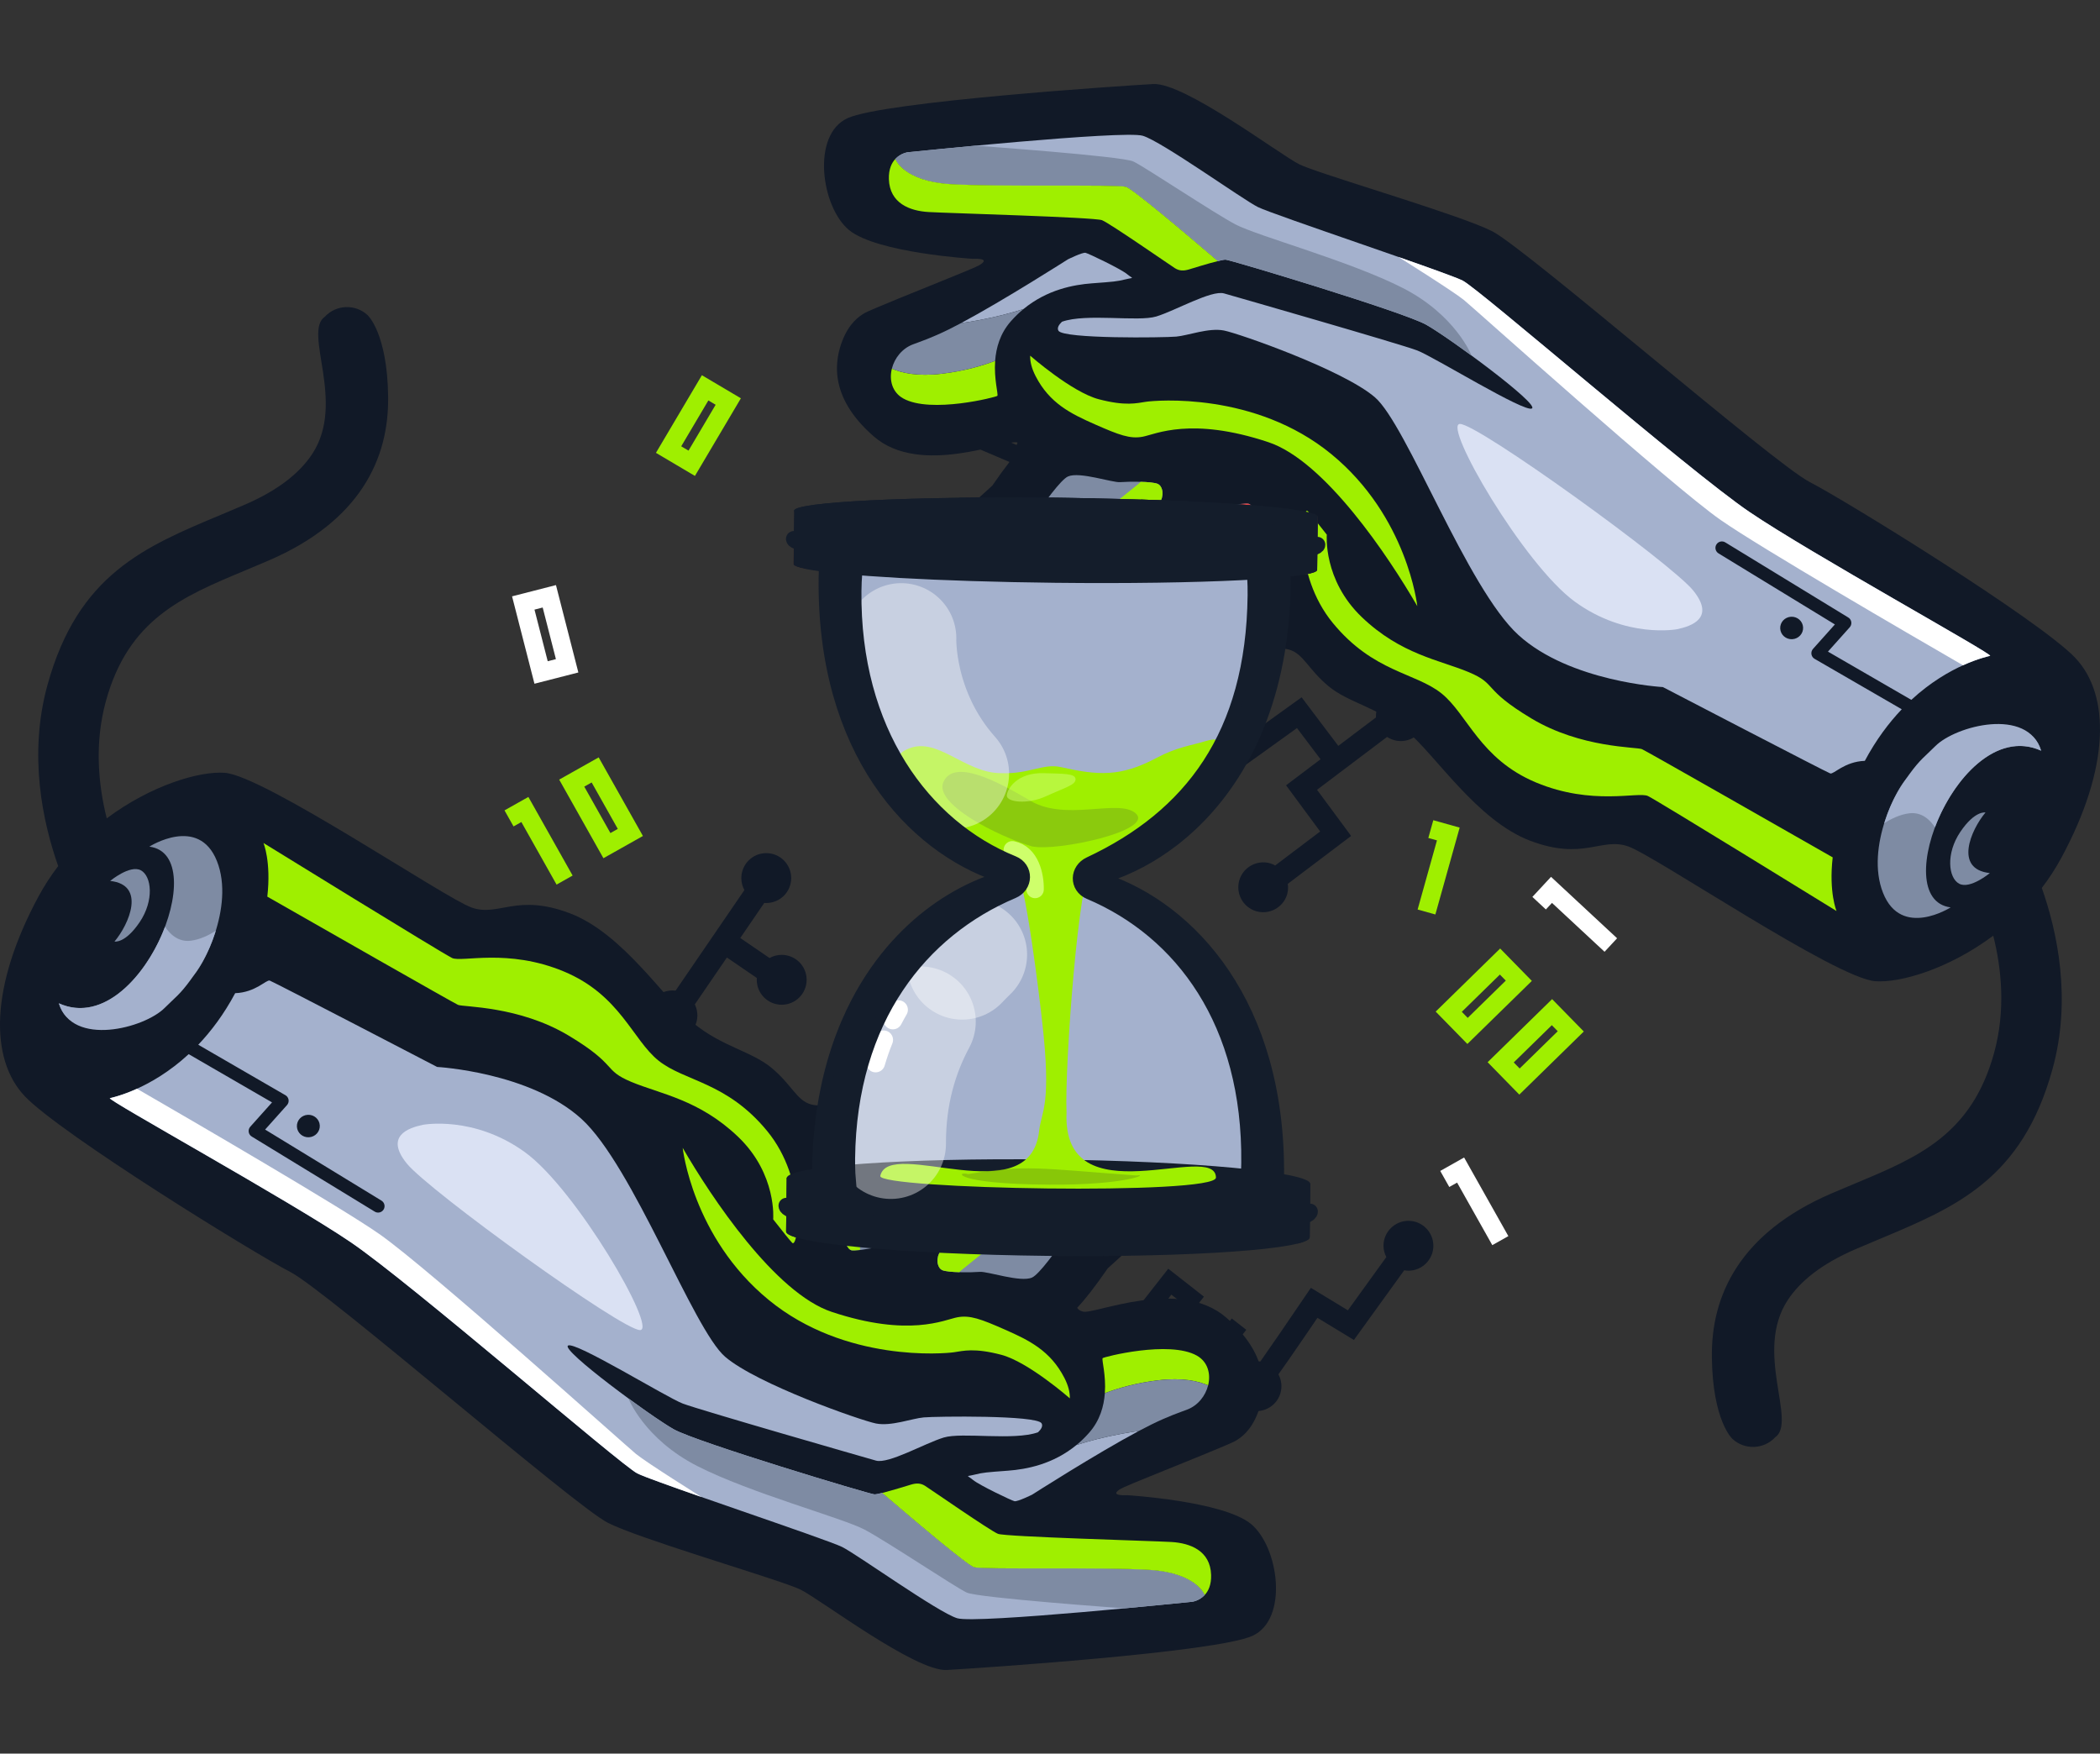 <svg width="200" height="167" viewBox="0 0 200 167" fill="none" xmlns="http://www.w3.org/2000/svg">
<rect x="0" y="0" width="200" height="167" fill="#333333" stroke="none"/>
<path d="M74.447 90.935C74.027 90.935 73.631 91.045 73.289 91.236L70.501 89.329L72.786 85.99C72.849 85.995 72.913 85.997 72.978 85.997C74.29 85.997 75.353 84.934 75.353 83.622C75.353 82.31 74.29 81.247 72.978 81.247C71.667 81.247 70.603 82.31 70.603 83.622C70.603 84.036 70.709 84.425 70.895 84.764L63.094 96.166L64.954 97.435L69.229 91.187L72.079 93.137C72.075 93.194 72.072 93.252 72.072 93.31C72.072 94.622 73.135 95.685 74.447 95.685C75.759 95.685 76.822 94.622 76.822 93.31C76.822 91.998 75.759 90.935 74.447 90.935Z" fill="#111927"/>
<path d="M125.766 72.308L122.482 74.787L125.729 79.185L121.441 82.426C121.367 82.386 121.299 82.34 121.22 82.307C120.012 81.804 118.617 82.379 118.115 83.587C117.612 84.794 118.187 86.19 119.395 86.692C120.602 87.195 121.997 86.62 122.5 85.412C122.67 85.004 122.707 84.577 122.649 84.169L128.678 79.611L125.431 75.214L133.38 69.213L132.105 67.522L127.456 71.032L123.964 66.406L123.124 67.01C123.081 67.042 107.695 78.133 107.512 78.169L107.924 80.248C108.527 80.129 120.256 71.692 123.522 69.336L125.766 72.308Z" fill="#111927"/>
<path d="M66.417 96.7C66.417 95.392 65.35 94.325 64.042 94.325C62.734 94.325 61.667 95.392 61.667 96.7C61.667 98.008 62.734 99.075 64.042 99.075C65.35 99.075 66.417 98.008 66.417 96.7Z" fill="#111927"/>
<path d="M135.61 69.112C136.112 67.905 135.537 66.51 134.33 66.007C133.122 65.504 131.727 66.079 131.224 67.287C130.722 68.495 131.297 69.89 132.504 70.392C133.712 70.895 135.107 70.32 135.61 69.112Z" fill="#111927"/>
<path d="M110.735 80.05C111.237 78.842 110.662 77.447 109.455 76.944C108.247 76.442 106.852 77.017 106.349 78.224C105.847 79.432 106.422 80.827 107.629 81.33C108.837 81.832 110.232 81.257 110.735 80.05Z" fill="#111927"/>
<path d="M121.86 132.925C122.362 131.717 121.787 130.322 120.58 129.819C119.372 129.317 117.977 129.892 117.474 131.099C116.972 132.307 117.547 133.702 118.754 134.205C119.962 134.707 121.357 134.132 121.86 132.925Z" fill="#111927"/>
<path d="M134.136 116.263C132.828 116.263 131.761 117.33 131.761 118.638C131.761 119.027 131.865 119.389 132.032 119.714L128.369 124.786L124.844 122.645L124.28 123.475C124.266 123.495 119.482 130.571 118.875 131.234L120.437 132.662C121.043 132 124.174 127.41 125.47 125.501L128.943 127.61L133.736 120.972C133.867 120.995 133.999 121.013 134.136 121.013C135.444 121.013 136.511 119.946 136.511 118.638C136.511 117.33 135.444 116.263 134.136 116.263Z" fill="#111927"/>
<path d="M54.536 83.382L53.007 84.243L49.653 78.286L48.909 78.704L48.048 77.175L50.322 75.896L54.536 83.382Z" fill="#9FEF00"/>
<path d="M58.135 79.335L58.837 78.939L56.348 74.518L55.645 74.913L58.135 79.335ZM57.469 81.731L53.256 74.245L57.017 72.128L61.231 79.614L57.469 81.731Z" fill="#9FEF00"/>
<path d="M136.702 87.089L135.012 86.616L136.853 80.033L136.031 79.803L136.504 78.112L139.016 78.815L136.702 87.089Z" fill="#9FEF00"/>
<path d="M139.219 96.36L139.782 96.936L143.409 93.387L142.845 92.812L139.219 96.36ZM136.732 96.338L142.872 90.33L145.891 93.415L139.75 99.422L136.732 96.338Z" fill="#9FEF00"/>
<path d="M144.166 101.18L144.73 101.756L148.356 98.207L147.793 97.632L144.166 101.18ZM141.679 101.158L147.82 95.15L150.838 98.234L144.697 104.243L141.679 101.158Z" fill="#9FEF00"/>
<path d="M64.878 42.503L65.572 42.914L68.156 38.548L67.463 38.137L64.878 42.503ZM62.471 43.126L66.847 35.733L70.561 37.931L66.184 45.324L62.471 43.126Z" fill="#9FEF00"/>
<path d="M143.653 117.72L142.124 118.58L138.771 112.623L138.027 113.042L137.166 111.513L139.439 110.233L143.653 117.72Z" fill="white"/>
<path d="M52.164 62.971L52.944 62.771L51.685 57.856L50.904 58.056L52.164 62.971ZM50.901 65.114L48.768 56.792L52.949 55.72L55.082 64.042L50.901 65.114Z" fill="white"/>
<path d="M154.009 89.355L152.815 90.641L147.808 85.987L147.226 86.612L145.941 85.417L147.717 83.506L154.009 89.355Z" fill="white"/>
<path d="M77.667 123.122L77.671 124.876L70.835 124.892L70.836 125.745L69.081 125.749L69.076 123.141L77.667 123.122Z" fill="#111927"/>
<path d="M75.893 118.003L75.891 117.197L70.818 117.209L70.819 118.015L75.893 118.003ZM77.659 119.754L69.068 119.773L69.059 115.457L77.65 115.438L77.659 119.754Z" fill="#111927"/>
<path d="M121.047 53.241L119.808 54.484L114.964 49.662L114.362 50.267L113.118 49.028L114.959 47.18L121.047 53.241Z" fill="#111927"/>
<path d="M130.365 55.575L131.144 55.364L129.819 50.466L129.041 50.677L130.365 55.575ZM129.131 57.734L126.889 49.44L131.055 48.314L133.297 56.607L129.131 57.734Z" fill="#111927"/>
<path d="M136.988 53.614L137.766 53.403L136.441 48.505L135.664 48.715L136.988 53.614ZM135.753 55.772L133.511 47.479L137.677 46.353L139.92 54.646L135.753 55.772Z" fill="#111927"/>
<path d="M47.052 94.123L47.749 93.718L45.202 89.33L44.505 89.734L47.052 94.123ZM46.419 96.528L42.107 89.097L45.839 86.931L50.151 94.361L46.419 96.528Z" fill="#111927"/>
<path d="M151.168 62.141L151.172 63.896L144.337 63.911L144.339 64.765L142.583 64.769L142.577 62.16L151.168 62.141Z" fill="white"/>
<path d="M58.698 115.217L58.905 114.439L54.001 113.136L53.794 113.915L58.698 115.217ZM59.95 117.366L51.647 115.161L52.755 110.989L61.058 113.194L59.95 117.366Z" fill="white"/>
<path d="M131.48 39.247L132.018 40.918L125.511 43.013L125.773 43.825L124.102 44.363L123.303 41.88L131.48 39.247Z" fill="white"/>
<path d="M117.311 125.562L118.693 126.643L114.477 132.025L115.149 132.552L114.067 133.933L112.014 132.325L117.311 125.562Z" fill="#111927"/>
<path d="M112.192 123.79L111.558 123.294L108.429 127.288L109.064 127.785L112.192 123.79ZM114.661 123.486L109.363 130.249L105.965 127.588L111.263 120.824L114.661 123.486Z" fill="#111927"/>
<path d="M89.219 48.257L89.431 49.999L82.645 50.824L82.748 51.671L81.006 51.883L80.692 49.293L89.219 48.257Z" fill="#111927"/>
<path d="M96.816 42.377L97.132 41.635L92.464 39.647L92.148 40.389L96.816 42.377ZM97.75 44.682L89.846 41.315L91.537 37.345L99.441 40.711L97.75 44.682Z" fill="#111927"/>
<path d="M99.37 35.96L99.685 35.219L95.017 33.231L94.701 33.972L99.37 35.96ZM100.303 38.265L92.399 34.899L94.09 30.928L101.994 34.295L100.303 38.265Z" fill="#111927"/>
<path d="M75.591 131.689L75.704 130.891L70.681 130.179L70.567 130.977L75.591 131.689ZM77.089 133.674L68.583 132.468L69.189 128.195L77.695 129.401L77.089 133.674Z" fill="#111927"/>
<path d="M114.841 30.09L116.222 31.172L112.007 36.553L112.679 37.08L111.597 38.462L109.543 36.853L114.841 30.09Z" fill="white"/>
<path d="M99.37 135.581L98.886 134.937L94.83 137.985L95.314 138.629L99.37 135.581ZM101.833 135.925L94.965 141.087L92.372 137.637L99.24 132.475L101.833 135.925Z" fill="white"/>
<path d="M84.674 31.405L86.319 32.016L83.942 38.425L84.742 38.722L84.132 40.367L81.686 39.46L84.674 31.405Z" fill="white"/>
<path d="M3.672 85.366C-0.922 93.874 -1.025 100.825 2.359 104.395C5.744 107.966 24.19 119.36 27.638 121.129C31.086 122.899 54.696 143.402 57.891 145.022C58.269 145.214 58.79 145.436 59.416 145.682C64.081 147.509 74.633 150.585 76.262 151.395C78.111 152.313 87.196 159.203 90.169 159.038C93.142 158.873 115.814 157.368 119.281 155.787C122.747 154.205 121.793 147.314 119.139 145.132C116.485 142.951 107.384 142.394 107.384 142.394C106.651 142.422 106.136 142.349 106.366 142.071C106.595 141.792 106.934 141.651 109.611 140.563C112.288 139.475 117.084 137.553 117.639 137.236C118.193 136.92 119.137 136.254 119.779 134.585C120.422 132.915 121.246 129.356 116.782 125.478C112.318 121.6 104.185 125.217 103.126 124.908C102.817 124.818 102.66 124.686 102.588 124.545C103.352 123.739 104.266 122.571 105.498 120.791C106.437 119.924 107.237 119.214 107.88 118.675C108.087 118.501 108.285 118.339 108.468 118.196C109.097 117.702 109.528 117.433 109.908 117.195C110.007 117.132 110.099 117.074 110.185 117.02C112.182 115.743 113.429 113.544 113.519 111.139C113.628 108.243 111.971 105.659 109.296 104.555C108.06 104.044 106.726 103.785 105.331 103.785C101.301 103.785 98.246 105.895 97.91 106.135C97.507 106.425 96.991 106.786 96.404 107.197C96.189 107.347 95.981 107.494 95.773 107.64C96.309 106.122 96.347 104.442 95.817 102.861C95.112 100.759 93.486 99.404 90.984 98.834C90.948 98.826 90.913 98.819 90.877 98.81C90.196 98.55 89.472 98.418 88.722 98.418C86.864 98.418 84.937 99.237 82.833 100.922C81.891 101.676 80.557 102.908 79.898 103.898C79.747 104.125 79.285 104.666 78.892 105.125C78.322 105.288 77.742 105.315 77.245 105.179C75.876 104.806 75.426 103.32 73.498 101.711C71.571 100.102 68.769 99.686 66.029 97.428C63.289 95.17 59.346 88.893 54.255 86.969C49.164 85.046 47.494 87.345 44.91 86.426C42.326 85.508 25.176 73.877 21.402 73.597C19.017 73.419 14.4 74.77 10.166 77.934C9.377 74.795 8.968 70.82 10.09 66.753C12.24 58.966 17.352 56.83 23.298 54.346C24.089 54.016 24.892 53.68 25.608 53.371C29.966 51.485 32.793 49.082 34.552 46.417C36.372 43.657 37.003 40.696 36.965 37.756C36.887 31.718 35.02 30.022 35.015 30.017C33.847 28.931 32.02 28.997 30.934 30.165C28.824 31.639 32.982 38.314 29.731 43.241C28.565 45.008 26.553 46.661 23.319 48.061C22.498 48.416 21.781 48.715 21.076 49.01C13.736 52.076 7.426 54.713 4.523 65.228C2.68 71.903 4.075 78.318 5.542 82.48C4.86 83.37 4.231 84.331 3.672 85.366Z" fill="#111927"/>
<path d="M79.736 115.824C80.425 118.558 80.771 118.943 81.063 119.061C81.161 119.1 81.541 119.079 82 119.033C82.655 118.937 83.395 118.826 84.027 118.662C84.572 118.52 85.036 118.339 85.286 118.091C85.815 117.566 86.531 114.923 86.999 112.993C87.597 111.786 88.258 110.497 88.844 109.455C89.005 109.168 89.16 108.9 89.308 108.658C89.966 107.572 90.449 106.979 90.766 106.554C91.23 105.932 91.3 105.121 91.076 104.451C90.828 103.713 89.891 103.815 89.12 103.493C87.707 102.905 84.484 106.034 84.061 106.67C83.281 107.842 81.433 109.635 80.061 111.733C79.961 111.887 79.86 112.04 79.761 112.194C79.533 112.852 79.296 114.076 79.736 115.824Z" fill="#7E8BA3"/>
<path d="M22.398 94.584C21.327 96.591 20.112 98.201 18.881 99.495L27.182 104.299C27.477 104.469 27.577 104.846 27.407 105.14C27.386 105.178 27.361 105.212 27.333 105.243L25.249 107.573L36.331 114.34C36.62 114.517 36.712 114.896 36.535 115.186C36.358 115.475 35.979 115.566 35.69 115.389L24.018 108.263C23.971 108.239 23.927 108.209 23.886 108.172C23.632 107.945 23.61 107.555 23.837 107.301L25.909 104.986L17.97 100.391C14.311 103.77 10.745 104.512 10.467 104.583C10.064 104.687 27.636 114.375 33.41 118.303C39.184 122.231 59.099 139.509 60.697 140.319C62.294 141.129 78.734 146.59 80.205 147.325C81.675 148.061 89.335 153.559 91.162 154.111C92.99 154.663 113.545 152.541 113.545 152.541C113.545 152.541 114.212 152.46 114.734 151.899C114.731 151.892 113.972 149.793 109.511 149.51C105.043 149.227 93.7 149.49 92.788 149.254C92.174 149.096 87.204 144.9 84.023 142.176C83.675 142.263 83.398 142.319 83.276 142.314C82.825 142.298 66.372 137.349 64.179 136.123C61.987 134.897 53.426 128.59 54.095 128.144C54.765 127.699 63.437 133.059 65.023 133.666C66.609 134.272 82.219 138.757 83.423 139.098C84.626 139.44 88.07 137.452 89.879 136.902C91.624 136.371 96.533 137.226 98.861 136.402C99.167 136.11 99.345 135.806 99.197 135.547C98.745 134.755 89.111 134.881 87.972 134.985C86.835 135.089 84.875 135.852 83.429 135.565C81.983 135.277 72.109 131.822 69.064 129.213C66.018 126.605 60.292 111.031 55.386 106.564C50.481 102.098 41.63 101.609 41.63 101.609C41.63 101.609 26.021 93.488 25.689 93.384C25.356 93.28 24.348 94.512 22.398 94.584Z" fill="#A4B1CD"/>
<path d="M79.204 124.933C73.824 123.144 67.756 114.05 65.018 109.314C65.018 109.314 65.932 117.827 73.208 123.796C80.485 129.765 89.957 128.912 90.849 128.781C91.74 128.65 92.785 128.347 95.356 129.021C97.927 129.695 101.888 133.17 101.888 133.17C101.904 132.596 101.745 131.95 101.369 131.219C100.041 128.637 98.025 127.646 95.722 126.63C93.418 125.614 92.376 125.222 91.162 125.453C89.95 125.684 86.571 127.384 79.204 124.933Z" fill="#9FEF00"/>
<path d="M60.126 103.033C62.887 104.187 66.593 104.717 70.303 108.269C74.014 111.822 73.637 116.122 73.637 116.122C74.499 117.234 75.221 118.125 75.448 118.359C76.012 118.941 76.914 112.394 73.059 107.706C69.203 103.018 65.199 102.995 62.719 101.009C60.239 99.022 59.063 94.757 53.709 92.522C48.356 90.286 43.98 91.673 43.057 91.234C42.134 90.795 25.091 80.28 25.091 80.28C25.091 80.28 25.84 82.044 25.458 85.391C29.671 87.796 43.198 95.514 43.622 95.698C44.124 95.915 49.427 95.784 54.161 98.626C58.894 101.468 57.366 101.879 60.126 103.033Z" fill="#9FEF00"/>
<path d="M98.298 142.341C98.298 142.341 104.399 138.44 108.471 136.271C107.966 136.342 107.407 136.433 106.79 136.548C105.082 136.865 103.656 137.248 102.52 137.614C100.275 139.46 97.757 139.926 96.006 140.058C93.931 140.214 93.646 140.229 92.8 140.44C91.953 140.65 92.064 140.44 92.664 140.938C93.263 141.435 96.327 142.899 96.616 142.965C96.906 143.03 98.298 142.341 98.298 142.341ZM105.223 132.678L105.219 132.735L105.223 132.678ZM105.217 132.763C105.206 132.893 105.192 133.026 105.174 133.159C105.192 133.026 105.206 132.893 105.217 132.763Z" fill="#A4B1CD"/>
<path d="M110.307 131.45C112.629 131.173 114.14 131.528 115.058 131.937C115.331 130.849 115.036 129.692 113.988 129.101C111.359 127.617 105.066 129.241 105.011 129.344C104.915 129.524 105.349 130.954 105.224 132.678C106.441 132.214 108.163 131.705 110.307 131.45Z" fill="#9FEF00"/>
<path d="M115.058 131.938C114.139 131.529 112.629 131.174 110.306 131.451C108.163 131.706 106.44 132.215 105.223 132.679C105.135 133.899 104.766 135.267 103.73 136.442C103.34 136.885 102.935 137.274 102.52 137.615C103.656 137.249 105.082 136.866 106.79 136.548C107.407 136.434 107.966 136.343 108.471 136.271C108.889 136.049 109.286 135.844 109.652 135.664C111.292 134.858 112.337 134.516 113.051 134.246C114.096 133.852 114.81 132.924 115.058 131.938Z" fill="#7E8BA3"/>
<path d="M113.545 152.542C113.545 152.542 114.212 152.461 114.734 151.899C114.734 151.899 113.981 149.794 109.512 149.511C105.043 149.228 93.7 149.49 92.788 149.255C92.174 149.096 87.204 144.9 84.024 142.176C83.675 142.263 83.398 142.318 83.276 142.314C82.825 142.298 66.372 137.349 64.179 136.123C63.357 135.663 61.64 134.49 59.85 133.178C59.85 133.178 61.347 137.029 66.392 139.609C71.438 142.188 80.23 144.559 82.334 145.668C84.438 146.777 90.973 151.153 92.064 151.664C93.154 152.176 107.102 153.169 107.102 153.169C110.736 152.832 113.545 152.542 113.545 152.542Z" fill="#7E8BA3"/>
<path d="M33.41 118.305C39.184 122.233 59.099 139.51 60.697 140.32C61.273 140.612 63.778 141.509 66.816 142.571C66.816 142.571 61.594 139.304 60.567 138.462C59.54 137.62 40.791 120.769 36.117 117.515C32.328 114.878 18.247 106.692 13.047 103.686C11.612 104.336 10.609 104.548 10.467 104.584C10.064 104.688 27.636 114.377 33.41 118.305Z" fill="white"/>
<path d="M29.426 108.306C28.824 108.34 28.31 107.888 28.277 107.298C28.244 106.707 28.706 106.202 29.307 106.168C29.909 106.135 30.423 106.586 30.456 107.177C30.489 107.767 30.028 108.273 29.426 108.306Z" fill="#111927"/>
<path d="M5.603 95.547C6.883 99.728 12.51 96.09 14.312 94.473C15.505 93.402 17.314 93.712 18.256 93.046C19.198 92.379 22.401 86.381 20.66 82.003C18.918 77.624 14.224 80.628 14.224 80.628C20.406 81.421 13.263 99.016 5.603 95.547Z" fill="#7E8BA3"/>
<path d="M10.906 89.665C10.906 89.665 11.911 89.882 13.304 87.816C14.696 85.749 14.445 83.425 13.408 82.879C12.372 82.334 10.491 83.895 10.491 83.895C13.921 84.263 12.302 87.999 10.906 89.665Z" fill="#7E8BA3"/>
<path d="M20.551 88.645C19.851 90.904 18.921 92.256 18.16 93.305C17.118 94.741 16.645 95.02 15.689 95.981C13.752 97.93 6.883 99.728 5.603 95.548C9.877 97.484 13.991 92.86 15.718 88.257C16.153 88.918 16.946 89.735 18.156 89.589C19.031 89.483 19.877 89.072 20.551 88.645Z" fill="#A4B1CD"/>
<path d="M95.046 146.073C94.316 145.786 88.514 141.758 88.091 141.495C87.668 141.233 87.26 141.235 86.758 141.386C86.392 141.495 84.953 141.945 84.023 142.176C87.204 144.9 92.174 149.097 92.788 149.255C93.7 149.491 105.043 149.228 109.511 149.511C113.98 149.794 114.734 151.899 114.734 151.899C115.085 151.521 115.371 150.926 115.344 149.991C115.276 147.666 113.337 146.957 111.574 146.85C109.812 146.744 95.778 146.359 95.046 146.073Z" fill="#9FEF00"/>
<path d="M40.276 107.119C40.276 107.119 45.127 106.196 50.008 109.738C54.889 113.28 62.6 126.578 60.971 126.669C59.342 126.759 40.843 113.406 38.738 110.8C36.632 108.193 38.876 107.415 40.276 107.119Z" fill="#DAE1F3"/>
<path d="M89.731 120.957C90.296 121.211 92.562 121.187 93.314 121.125C94.067 121.063 97.192 122.156 98.287 121.666C98.968 121.362 100.572 119.143 101.692 117.503C102.678 116.585 103.751 115.612 104.667 114.844C104.919 114.633 105.16 114.437 105.383 114.262C106.382 113.479 107.043 113.095 107.49 112.809C108.143 112.391 108.496 111.658 108.522 110.952C108.552 110.173 108.16 109.496 107.387 109.177C104.59 108.022 101.445 109.754 100.825 110.199C97.919 112.284 89.411 117.946 89.312 119.794C89.215 120.202 89.357 120.789 89.731 120.957Z" fill="#7E8BA3"/>
<path d="M89.731 120.957C90.002 121.079 90.664 121.136 91.363 121.157C91.431 121.09 91.497 121.022 91.572 120.96C96.664 116.799 102.203 112.609 108.504 110.605C108.421 109.976 108.042 109.448 107.387 109.177C104.59 108.022 101.445 109.754 100.825 110.199C97.919 112.284 89.411 117.946 89.312 119.794C89.215 120.202 89.357 120.789 89.731 120.957Z" fill="#9FEF00"/>
<path d="M79.736 115.823C80.425 118.558 80.771 118.943 81.063 119.06C81.153 119.096 81.484 119.08 81.892 119.043C82.142 114.683 84.262 110.825 87.044 107.505C88.051 106.304 89.202 105.024 90.476 103.881C90.081 103.728 89.573 103.682 89.119 103.493C87.707 102.905 84.483 106.034 84.06 106.67C83.28 107.842 81.432 109.635 80.06 111.733C79.96 111.886 79.86 112.04 79.761 112.194C79.533 112.852 79.296 114.075 79.736 115.823Z" fill="#9FEF00"/>
<path d="M196.328 81.675C200.922 73.167 201.025 66.216 197.641 62.646C194.256 59.075 175.81 47.681 172.362 45.911C168.914 44.142 145.304 23.639 142.109 22.019C141.731 21.827 141.21 21.605 140.584 21.359C135.919 19.532 125.367 16.456 123.738 15.646C121.889 14.727 112.804 7.838 109.831 8.003C106.858 8.168 84.186 9.672 80.719 11.254C77.253 12.835 78.207 19.727 80.862 21.909C83.516 24.09 92.616 24.646 92.616 24.646C93.35 24.619 93.864 24.692 93.635 24.97C93.405 25.248 93.066 25.39 90.389 26.478C87.712 27.566 82.916 29.488 82.362 29.805C81.807 30.121 80.864 30.787 80.221 32.456C79.579 34.126 78.754 37.685 83.219 41.563C87.683 45.441 95.814 41.824 96.874 42.133C97.183 42.223 97.34 42.355 97.412 42.496C96.648 43.301 95.734 44.469 94.502 46.25C93.563 47.117 92.763 47.827 92.121 48.366C91.913 48.54 91.716 48.702 91.532 48.845C90.903 49.339 90.472 49.608 90.093 49.846C89.993 49.909 89.901 49.967 89.816 50.021C87.819 51.298 86.572 53.497 86.481 55.902C86.372 58.798 88.029 61.382 90.704 62.486C91.94 62.997 93.274 63.256 94.669 63.256C98.699 63.256 101.755 61.146 102.09 60.906C102.493 60.616 103.009 60.255 103.596 59.844C103.811 59.694 104.019 59.547 104.227 59.401C103.691 60.919 103.654 62.599 104.184 64.18C104.888 66.282 106.514 67.637 109.016 68.207C109.052 68.215 109.087 68.222 109.123 68.231C109.804 68.491 110.528 68.623 111.278 68.623C113.136 68.623 115.063 67.804 117.167 66.119C118.109 65.365 119.443 64.133 120.102 63.143C120.253 62.916 120.715 62.375 121.108 61.916C121.678 61.753 122.258 61.726 122.755 61.862C124.124 62.235 124.574 63.721 126.502 65.33C128.429 66.939 131.231 67.355 133.971 69.613C136.711 71.871 140.654 78.148 145.745 80.072C150.836 81.995 152.506 79.696 155.09 80.615C157.674 81.533 174.824 93.164 178.598 93.444C180.983 93.622 185.6 92.271 189.834 89.107C190.623 92.246 191.032 96.221 189.91 100.288C187.76 108.075 182.648 110.211 176.702 112.695C175.911 113.025 175.108 113.361 174.392 113.67C170.034 115.556 167.207 117.959 165.448 120.624C163.628 123.384 162.997 126.345 163.035 129.285C163.113 135.323 164.98 137.019 164.985 137.024C166.153 138.11 167.98 138.044 169.066 136.876C171.176 135.402 167.018 128.727 170.269 123.8C171.435 122.033 173.447 120.38 176.681 118.98C177.502 118.625 178.219 118.326 178.924 118.031C186.264 114.965 192.574 112.328 195.477 101.813C197.32 95.138 195.925 88.723 194.458 84.561C195.14 83.671 195.769 82.71 196.328 81.675Z" fill="#111927"/>
<path d="M120.264 51.219C119.575 48.484 119.229 48.099 118.937 47.982C118.839 47.942 118.459 47.964 118 48.009C117.345 48.105 116.605 48.216 115.973 48.381C115.428 48.523 114.964 48.704 114.714 48.952C114.185 49.476 113.469 52.119 113.001 54.05C112.403 55.257 111.742 56.545 111.156 57.588C110.995 57.874 110.84 58.142 110.693 58.385C110.035 59.471 109.551 60.063 109.234 60.488C108.771 61.11 108.7 61.921 108.925 62.591C109.172 63.33 110.109 63.228 110.881 63.549C112.293 64.137 115.516 61.008 115.939 60.373C116.719 59.201 118.567 57.407 119.939 55.309C120.039 55.156 120.14 55.002 120.239 54.848C120.467 54.19 120.704 52.967 120.264 51.219Z" fill="#7E8BA3"/>
<path d="M177.602 72.458C178.673 70.451 179.888 68.841 181.119 67.547L172.818 62.743C172.523 62.573 172.423 62.196 172.593 61.901C172.614 61.864 172.639 61.829 172.667 61.798L174.751 59.468L163.669 52.701C163.38 52.524 163.288 52.145 163.465 51.856C163.642 51.566 164.021 51.475 164.31 51.652L175.982 58.779C176.029 58.803 176.073 58.833 176.114 58.869C176.368 59.096 176.39 59.487 176.163 59.74L174.091 62.056L182.03 66.65C185.689 63.271 189.255 62.53 189.533 62.458C189.936 62.354 172.364 52.666 166.59 48.738C160.816 44.81 140.901 27.532 139.303 26.722C137.706 25.912 121.266 20.451 119.795 19.716C118.325 18.98 110.666 13.482 108.838 12.93C107.01 12.378 86.456 14.5 86.456 14.5C86.456 14.5 85.788 14.581 85.266 15.143C85.269 15.149 86.028 17.248 90.489 17.531C94.957 17.814 106.3 17.552 107.212 17.787C107.826 17.945 112.796 22.142 115.977 24.866C116.325 24.779 116.602 24.723 116.724 24.728C117.175 24.744 133.628 29.692 135.821 30.919C138.013 32.145 146.574 38.452 145.905 38.897C145.235 39.343 136.563 33.982 134.977 33.376C133.391 32.769 117.781 28.285 116.577 27.943C115.374 27.602 111.93 29.59 110.122 30.14C108.376 30.671 103.467 29.816 101.14 30.64C100.833 30.931 100.655 31.235 100.803 31.495C101.256 32.287 110.89 32.16 112.028 32.056C113.166 31.952 115.125 31.189 116.571 31.477C118.017 31.764 127.891 35.219 130.936 37.828C133.982 40.437 139.708 56.011 144.614 60.477C149.519 64.944 158.37 65.433 158.37 65.433C158.37 65.433 173.979 73.554 174.311 73.658C174.644 73.762 175.652 72.53 177.602 72.458Z" fill="#A4B1CD"/>
<path d="M120.796 42.109C126.176 43.898 132.244 52.991 134.982 57.727C134.982 57.727 134.068 49.215 126.792 43.246C119.515 37.277 110.043 38.13 109.151 38.261C108.26 38.392 107.215 38.695 104.644 38.021C102.074 37.347 98.112 33.872 98.112 33.872C98.096 34.446 98.255 35.092 98.631 35.823C99.959 38.405 101.975 39.396 104.278 40.412C106.582 41.428 107.625 41.82 108.838 41.589C110.051 41.358 113.429 39.658 120.796 42.109Z" fill="#9FEF00"/>
<path d="M139.874 64.008C137.113 62.854 133.407 62.325 129.697 58.772C125.986 55.22 126.363 50.92 126.363 50.92C125.501 49.808 124.779 48.917 124.552 48.682C123.988 48.101 123.086 54.647 126.941 59.335C130.797 64.023 134.801 64.046 137.281 66.033C139.761 68.019 140.937 72.284 146.291 74.52C151.644 76.755 156.02 75.368 156.943 75.807C157.866 76.246 174.909 86.761 174.909 86.761C174.909 86.761 174.16 84.997 174.542 81.65C170.329 79.245 156.802 71.527 156.378 71.344C155.876 71.127 150.573 71.258 145.839 68.416C141.106 65.574 142.634 65.162 139.874 64.008Z" fill="#9FEF00"/>
<path d="M101.702 24.7C101.702 24.7 95.601 28.601 91.528 30.77C92.034 30.699 92.593 30.608 93.21 30.493C94.918 30.176 96.344 29.793 97.48 29.427C99.725 27.581 102.243 27.115 103.994 26.983C106.069 26.827 106.354 26.812 107.2 26.601C108.047 26.391 107.936 26.601 107.336 26.103C106.737 25.606 103.673 24.142 103.384 24.076C103.094 24.011 101.702 24.7 101.702 24.7ZM94.776 34.363L94.781 34.306L94.776 34.363ZM94.783 34.278C94.793 34.148 94.808 34.015 94.826 33.882C94.808 34.015 94.793 34.148 94.783 34.278Z" fill="#A4B1CD"/>
<path d="M89.694 35.591C87.371 35.868 85.861 35.513 84.942 35.104C84.669 36.192 84.964 37.349 86.012 37.94C88.641 39.424 94.934 37.8 94.989 37.697C95.085 37.517 94.651 36.087 94.776 34.363C93.559 34.827 91.837 35.336 89.694 35.591Z" fill="#9FEF00"/>
<path d="M84.942 35.104C85.86 35.513 87.371 35.868 89.694 35.592C91.837 35.337 93.559 34.828 94.776 34.364C94.865 33.143 95.234 31.775 96.269 30.6C96.659 30.158 97.065 29.769 97.48 29.428C96.344 29.794 94.918 30.177 93.21 30.494C92.593 30.609 92.034 30.7 91.528 30.771C91.111 30.994 90.714 31.198 90.348 31.378C88.708 32.184 87.662 32.527 86.948 32.796C85.904 33.19 85.189 34.118 84.942 35.104Z" fill="#7E8BA3"/>
<path d="M86.456 14.5C86.456 14.5 85.788 14.581 85.266 15.142C85.266 15.142 86.019 17.248 90.489 17.531C94.957 17.814 106.3 17.551 107.212 17.787C107.826 17.945 112.796 22.141 115.976 24.865C116.325 24.779 116.602 24.723 116.724 24.727C117.175 24.743 133.628 29.692 135.821 30.919C136.643 31.379 138.36 32.552 140.15 33.863C140.15 33.863 138.653 30.012 133.608 27.433C128.562 24.853 119.77 22.482 117.666 21.373C115.562 20.265 109.027 15.889 107.937 15.377C106.846 14.866 92.898 13.872 92.898 13.872C89.264 14.21 86.456 14.5 86.456 14.5Z" fill="#7E8BA3"/>
<path d="M166.59 48.738C160.816 44.81 140.901 27.533 139.303 26.723C138.727 26.431 136.222 25.534 133.184 24.472C133.184 24.472 138.406 27.739 139.433 28.581C140.46 29.423 159.209 46.274 163.883 49.528C167.672 52.165 181.753 60.351 186.953 63.357C188.388 62.707 189.391 62.495 189.533 62.459C189.936 62.355 172.364 52.666 166.59 48.738Z" fill="white"/>
<path d="M170.574 58.735C171.176 58.702 171.69 59.153 171.723 59.744C171.756 60.334 171.294 60.84 170.693 60.873C170.091 60.907 169.577 60.455 169.544 59.865C169.511 59.274 169.972 58.769 170.574 58.735Z" fill="#111927"/>
<path d="M194.397 71.494C193.117 67.314 187.49 70.952 185.688 72.569C184.495 73.639 182.686 73.329 181.744 73.996C180.802 74.662 177.599 80.66 179.34 85.039C181.082 89.417 185.776 86.414 185.776 86.414C179.594 85.621 186.737 68.025 194.397 71.494Z" fill="#7E8BA3"/>
<path d="M189.094 77.377C189.094 77.377 188.089 77.159 186.696 79.226C185.304 81.292 185.555 83.616 186.592 84.162C187.628 84.708 189.509 83.146 189.509 83.146C186.079 82.778 187.698 79.043 189.094 77.377Z" fill="#7E8BA3"/>
<path d="M179.449 78.396C180.149 76.137 181.079 74.785 181.84 73.737C182.882 72.301 183.355 72.022 184.311 71.06C186.248 69.111 193.117 67.313 194.397 71.493C190.123 69.558 186.009 74.181 184.282 78.784C183.847 78.124 183.054 77.307 181.844 77.453C180.969 77.558 180.123 77.969 179.449 78.396Z" fill="#A4B1CD"/>
<path d="M104.954 20.97C105.685 21.256 111.486 25.285 111.909 25.547C112.332 25.81 112.74 25.807 113.242 25.657C113.608 25.547 115.047 25.097 115.977 24.866C112.796 22.142 107.826 17.946 107.212 17.787C106.3 17.552 94.957 17.814 90.489 17.531C86.02 17.248 85.266 15.143 85.266 15.143C84.915 15.521 84.629 16.117 84.656 17.052C84.725 19.376 86.663 20.086 88.426 20.192C90.189 20.299 104.223 20.684 104.954 20.97Z" fill="#9FEF00"/>
<path d="M159.724 59.923C159.724 59.923 154.873 60.846 149.992 57.304C145.111 53.762 137.4 40.464 139.029 40.373C140.658 40.282 159.157 53.636 161.262 56.242C163.368 58.849 161.124 59.627 159.724 59.923Z" fill="#DAE1F3"/>
<path d="M110.27 46.085C109.704 45.831 107.438 45.855 106.686 45.917C105.933 45.979 102.809 44.886 101.713 45.376C101.032 45.68 99.428 47.899 98.308 49.539C97.323 50.457 96.249 51.43 95.333 52.198C95.081 52.409 94.841 52.605 94.618 52.78C93.618 53.563 92.957 53.947 92.51 54.233C91.857 54.651 91.504 55.384 91.478 56.09C91.448 56.869 91.841 57.546 92.613 57.865C95.41 59.02 98.555 57.288 99.175 56.843C102.081 54.758 110.589 49.096 110.688 47.248C110.786 46.84 110.643 46.253 110.27 46.085Z" fill="#7E8BA3"/>
<path d="M110.269 46.085C109.998 45.963 109.336 45.905 108.637 45.885C108.569 45.951 108.503 46.02 108.428 46.081C103.336 50.243 97.797 54.432 91.496 56.437C91.579 57.065 91.957 57.594 92.612 57.864C95.409 59.019 98.555 57.288 99.174 56.843C102.081 54.757 110.589 49.095 110.688 47.247C110.785 46.839 110.643 46.253 110.269 46.085Z" fill="#9FEF00"/>
<path d="M120.264 51.22C119.575 48.485 119.229 48.1 118.937 47.983C118.847 47.947 118.516 47.963 118.108 48C117.858 52.36 115.738 56.218 112.956 59.538C111.949 60.739 110.798 62.019 109.524 63.162C109.919 63.315 110.427 63.361 110.881 63.55C112.293 64.138 115.517 61.009 115.94 60.373C116.72 59.201 118.568 57.408 119.94 55.31C120.04 55.157 120.14 55.003 120.239 54.849C120.467 54.191 120.704 52.968 120.264 51.22Z" fill="#E84344"/>
<path d="M120.956 113.695C120.956 113.904 120.954 114.112 120.95 114.318C120.95 114.318 120.95 114.318 120.95 114.32C120.95 114.342 120.949 114.364 120.949 114.385C120.858 114.563 120.099 114.729 118.811 114.877C115.415 115.269 108.344 115.539 100.17 115.539C91.98 115.539 84.844 115.269 81.428 114.876C80.133 114.726 79.372 114.559 79.29 114.382C79.289 114.363 79.287 114.342 79.289 114.321C79.287 114.32 79.289 114.32 79.289 114.32C79.283 114.114 79.282 113.904 79.282 113.695C79.282 110.699 79.528 107.942 79.974 105.416C80.015 105.188 80.057 104.959 80.101 104.734C80.188 104.282 80.283 103.837 80.383 103.401C80.434 103.184 80.485 102.967 80.539 102.752C80.593 102.538 80.646 102.326 80.703 102.115C80.76 101.904 80.817 101.696 80.876 101.488C80.936 101.282 80.997 101.076 81.058 100.873C81.121 100.67 81.185 100.469 81.249 100.269C81.346 99.971 81.447 99.677 81.55 99.386C81.62 99.192 81.69 98.999 81.761 98.809C82.048 98.05 82.355 97.318 82.68 96.617C83.699 94.424 84.899 92.518 86.213 90.886C86.529 90.495 86.852 90.118 87.179 89.758C89.694 86.995 92.541 85.153 95.308 84.159C95.41 84.122 95.495 84.065 95.559 83.995C95.575 83.977 95.591 83.958 95.605 83.937C95.754 83.728 95.758 83.439 95.617 83.224C95.6 83.197 95.581 83.173 95.559 83.151C95.537 83.125 95.514 83.105 95.489 83.085C95.463 83.065 95.435 83.045 95.405 83.029C95.376 83.013 95.343 82.999 95.308 82.986C87.606 80.219 79.283 70.882 79.283 53.45C79.283 52.032 79.373 50.667 79.548 49.36H120.694C120.869 50.667 120.957 52.032 120.957 53.45C120.957 64.618 117.541 72.463 113.061 77.386C112.952 77.505 112.841 77.625 112.731 77.742C112.51 77.975 112.287 78.202 112.061 78.421C111.836 78.642 111.607 78.854 111.379 79.059C111.264 79.161 111.148 79.262 111.033 79.362C110.57 79.76 110.1 80.131 109.626 80.474C109.39 80.645 109.151 80.811 108.911 80.97C108.673 81.128 108.433 81.28 108.193 81.425C107.109 82.079 106.013 82.596 104.93 82.986C104.382 83.183 104.382 83.963 104.93 84.159C112.633 86.925 120.956 96.263 120.956 113.695Z" fill="#A4B1CD"/>
<path d="M74.924 112.193L74.867 117.271C74.855 118.405 86.007 119.448 99.777 119.602C113.547 119.756 124.72 118.961 124.733 117.828L124.79 112.749L74.924 112.193Z" fill="#141D2B"/>
<path d="M76.107 112.206L76.043 117.912C75.278 117.705 74.865 117.491 74.867 117.272L74.924 112.193L76.107 112.206Z" fill="#141D2B"/>
<path d="M124.79 112.749L124.733 117.828C124.731 118.047 124.313 118.252 123.543 118.442L123.606 112.736L124.79 112.749Z" fill="#141D2B"/>
<path d="M74.894 114.823C74.882 115.956 86.034 117 99.804 117.153C113.575 117.307 124.748 116.513 124.76 115.379" stroke="#141D2B" stroke-width="1.5" stroke-linecap="round" stroke-linejoin="round"/>
<path d="M124.79 112.75C124.777 113.884 113.604 114.678 99.834 114.525C86.064 114.371 74.911 113.328 74.924 112.194C74.936 111.06 86.109 110.266 99.88 110.42C113.65 110.573 124.802 111.617 124.79 112.75Z" fill="#141D2B"/>
<path d="M121.286 112.711C121.286 112.722 121.283 112.734 121.277 112.744C121.182 112.91 120.397 113.057 119.068 113.182C115.563 113.51 108.271 113.682 99.844 113.588C91.401 113.494 84.049 113.159 80.531 112.75C79.198 112.594 78.415 112.43 78.333 112.262C78.327 112.252 78.324 112.243 78.324 112.232C78.324 112.223 78.326 112.214 78.332 112.205C78.33 112.204 78.332 112.204 78.332 112.204C78.413 112.041 79.171 111.895 80.464 111.771C83.96 111.437 91.363 111.261 99.869 111.356C108.359 111.451 115.692 111.789 119.157 112.202C120.444 112.354 121.197 112.517 121.279 112.681C121.279 112.681 121.279 112.681 121.279 112.683C121.283 112.692 121.286 112.702 121.286 112.711Z" fill="#141D2B"/>
<path d="M121.286 112.711C121.286 112.722 121.283 112.734 121.277 112.744C121.182 112.91 120.397 113.057 119.068 113.182C115.563 113.51 108.271 113.682 99.844 113.588C91.401 113.494 84.049 113.159 80.531 112.75C79.198 112.594 78.415 112.43 78.333 112.262C78.327 112.252 78.324 112.243 78.324 112.232C78.324 112.223 78.326 112.214 78.332 112.205C78.33 112.204 78.332 112.204 78.332 112.204C78.413 112.041 79.171 111.895 80.464 111.771C83.96 111.437 91.363 111.261 99.869 111.356C108.359 111.451 115.692 111.789 119.157 112.202C120.444 112.354 121.197 112.517 121.279 112.681C121.279 112.681 121.279 112.681 121.279 112.683C121.283 112.692 121.286 112.702 121.286 112.711Z" fill="#141D2B"/>
<path d="M114.195 74.135C114.195 74.135 118.08 69.591 114.85 70.571C113.424 71.004 112.073 71.154 110.157 72.174C106.694 74.018 104.577 73.852 100.965 73.04C99.323 72.707 97.957 73.733 95.391 73.631C91.832 73.664 89.205 69.957 86.326 71.388C84.972 71.963 85.077 73.426 88.281 76.704C92.392 80.866 94.615 81.681 96.62 82.582C97.607 83.025 99.101 95.851 99.243 97.197C100.171 105.27 99.196 105.768 98.97 107.659C98.136 115.635 84.674 108.23 83.837 111.986C83.542 113.252 115.844 113.857 115.805 112.141C115.757 108.569 101.146 116.134 101.575 105.951C101.376 101.602 102.757 83.028 103.972 82.54C108.351 80.782 112.361 77.867 114.195 74.135Z" fill="#9FEF00"/>
<path d="M98.273 80.602C94.978 79.619 88.943 76.564 89.841 74.489C90.847 72.166 95.102 74.49 97.908 76.126C101.339 78.364 106.467 76.009 108.145 77.444C110.041 79.094 100.606 81.128 98.273 80.602Z" fill="#8BCA0D"/>
<g opacity="0.6">
<path opacity="0.6" d="M99.931 112.819C90.676 112.759 91.038 111.477 92.207 111.816C97.613 110.891 99.006 111.271 108.227 111.947C109.515 111.751 107.284 112.874 99.931 112.819Z" fill="#5D8018"/>
</g>
<g opacity="0.7">
<path opacity="0.7" d="M99.623 75.828C97.834 76.646 95.909 76.377 95.89 75.792C95.871 75.233 96.792 73.541 99.434 73.632C101.214 73.694 102.418 73.64 102.432 74.198C102.447 74.757 101.503 74.97 99.623 75.828Z" fill="#D4FF7D"/>
</g>
<path d="M96.412 80.927C98.166 81.277 98.608 83.409 98.579 84.708" stroke="#CEFF6B" stroke-width="1.659" stroke-linecap="round" stroke-linejoin="round"/>
<path d="M76.816 48.647L76.754 54.188C75.988 54.034 75.574 53.874 75.576 53.712L75.633 48.634L76.816 48.647Z" fill="#824D2A"/>
<path d="M125.499 49.19L125.442 54.269C125.44 54.431 125.023 54.581 124.253 54.717L124.315 49.177L125.499 49.19Z" fill="#824D2A"/>
<path d="M125.499 49.19L125.442 54.269C125.433 55.104 114.263 55.656 100.492 55.502C89.376 55.379 79.965 54.833 76.754 54.188C75.988 54.034 75.574 53.874 75.576 53.712L75.633 48.634L125.499 49.19Z" fill="#141D2B"/>
<path d="M76.816 48.647L76.754 54.188C75.988 54.034 75.574 53.874 75.576 53.712L75.633 48.634L76.816 48.647Z" fill="#141D2B"/>
<path d="M125.499 49.19L125.442 54.269C125.44 54.431 125.023 54.581 124.253 54.717L124.315 49.177L125.499 49.19Z" fill="#141D2B"/>
<path d="M75.603 51.322C75.593 52.157 86.749 52.958 100.519 53.111C114.289 53.265 125.459 52.713 125.469 51.878" stroke="#141D2B" stroke-width="1.5" stroke-linecap="round" stroke-linejoin="round"/>
<path d="M125.498 49.191C125.489 50.026 114.319 50.578 100.549 50.425C86.778 50.271 75.623 49.47 75.633 48.635C75.642 47.8 86.812 47.248 100.582 47.402C114.352 47.555 125.508 48.356 125.498 49.191Z" fill="#141D2B"/>
<path d="M104.348 47.461L98.987 50.403C94.421 50.336 90.188 50.195 86.615 50.01L91.362 47.405C94.214 47.367 97.326 47.365 100.582 47.401C101.863 47.415 103.12 47.435 104.348 47.461Z" fill="#141D2B"/>
<path d="M113.414 47.761L108.545 50.433L108.544 50.433C106.914 50.448 105.209 50.453 103.448 50.446L108.682 47.573C110.346 47.627 111.93 47.69 113.414 47.761Z" fill="#141D2B"/>
<path d="M75.633 48.634C75.623 49.469 86.778 50.27 100.549 50.424C106.107 50.486 111.24 50.432 115.388 50.292C111.874 50.348 107.854 50.355 103.585 50.308C89.814 50.154 78.658 49.479 78.665 48.801C78.673 48.122 89.841 47.697 103.612 47.851C111.629 47.94 118.759 48.206 123.316 48.546C119.416 47.978 110.705 47.514 100.582 47.402C86.812 47.248 75.642 47.8 75.633 48.634Z" fill="#141D2B"/>
<path d="M87.68 97.291C86.034 100.352 84.821 104.203 84.842 108.929" stroke="white" stroke-opacity="0.4" stroke-width="10.5" stroke-linecap="round" stroke-linejoin="round"/>
<path d="M92.568 90.911C92.264 91.204 91.951 91.517 91.634 91.852" stroke="white" stroke-opacity="0.4" stroke-width="10.5" stroke-linecap="round" stroke-linejoin="round"/>
<path d="M84.152 99.033C83.868 99.731 83.613 100.461 83.391 101.224" stroke="white" stroke-width="1.8" stroke-linecap="round" stroke-linejoin="round"/>
<path d="M85.566 96.161C85.383 96.475 85.205 96.797 85.033 97.128" stroke="white" stroke-width="1.8" stroke-linecap="round" stroke-linejoin="round"/>
<path d="M85.829 60.787C85.829 60.787 85.554 67.73 90.853 73.674" stroke="white" stroke-opacity="0.4" stroke-width="10.5" stroke-linecap="round" stroke-linejoin="round"/>
<path d="M105.081 84.186C104.517 83.996 104.525 83.264 105.093 83.086C106.213 82.732 107.348 82.259 108.472 81.658C108.721 81.524 108.97 81.384 109.218 81.239C109.467 81.093 109.715 80.939 109.959 80.782C110.452 80.463 110.94 80.122 111.421 79.754C111.541 79.661 111.662 79.568 111.782 79.473C112.019 79.282 112.257 79.085 112.492 78.882C112.727 78.678 112.958 78.469 113.189 78.253C113.304 78.144 113.419 78.033 113.533 77.922C118.203 73.352 121.807 66.028 121.924 55.545C121.938 54.214 121.861 52.932 121.695 51.703L79.279 51.23C79.085 52.455 78.978 53.734 78.963 55.066C78.781 71.429 87.262 80.289 95.174 82.975C95.21 82.987 95.243 83.001 95.272 83.017C95.304 83.032 95.332 83.05 95.359 83.07C95.384 83.088 95.408 83.108 95.43 83.132C95.453 83.155 95.472 83.178 95.49 83.202C95.633 83.405 95.625 83.676 95.47 83.871C95.455 83.89 95.44 83.908 95.421 83.924C95.355 83.99 95.267 84.043 95.162 84.076C92.299 84.977 89.344 86.674 86.723 89.238C86.38 89.572 86.045 89.921 85.715 90.286C84.342 91.802 83.086 93.578 82.013 95.624C81.67 96.279 81.346 96.962 81.043 97.671C80.967 97.849 80.893 98.03 80.819 98.21C80.71 98.482 80.603 98.757 80.499 99.036C80.431 99.223 80.363 99.411 80.297 99.601C80.231 99.791 80.166 99.984 80.103 100.177C80.039 100.371 79.978 100.565 79.918 100.763C79.857 100.96 79.799 101.159 79.741 101.359C79.684 101.559 79.629 101.763 79.574 101.966C79.466 102.375 79.364 102.79 79.269 103.214C79.222 103.425 79.176 103.639 79.132 103.853C78.645 106.219 78.362 108.804 78.331 111.616C78.329 111.813 78.328 112.009 78.332 112.203C78.332 112.203 78.33 112.203 78.332 112.204C78.33 112.224 78.332 112.243 78.333 112.261C78.415 112.429 79.198 112.593 80.531 112.749C80.502 112.426 80.48 112.101 80.464 111.77C80.441 111.296 80.433 110.814 80.438 110.324C80.589 96.816 87.536 88.311 96.338 84.596C97.328 84.178 97.359 82.885 96.362 82.48C87.72 78.975 80.892 69.771 81.043 56.263C81.056 55.079 81.149 53.943 81.32 52.855L119.616 53.282C119.765 54.374 119.833 55.512 119.82 56.695C119.669 70.203 113.613 78.02 103.918 82.564C102.947 83.018 102.905 84.261 103.895 84.68C112.801 88.447 119.366 97.248 119.215 110.756C119.21 111.245 119.191 111.727 119.157 112.2C119.135 112.532 119.105 112.858 119.068 113.18C120.397 113.056 121.182 112.908 121.277 112.743C121.277 112.724 121.279 112.703 121.279 112.682C121.279 112.68 121.279 112.68 121.279 112.68C121.286 112.487 121.289 112.292 121.291 112.095C121.474 95.733 112.992 86.871 105.081 84.186Z" stroke="#141D2B" stroke-width="2"/>
<path d="M105.081 84.186C104.517 83.996 104.525 83.264 105.093 83.086C106.213 82.732 107.348 82.259 108.472 81.658C108.721 81.524 108.97 81.384 109.218 81.239C109.467 81.093 109.715 80.939 109.959 80.782C110.452 80.463 110.94 80.122 111.421 79.754C111.541 79.661 111.662 79.568 111.782 79.473C112.019 79.282 112.257 79.085 112.492 78.882C112.727 78.678 112.958 78.469 113.189 78.253C113.304 78.144 113.419 78.033 113.533 77.922C118.203 73.352 121.807 66.028 121.924 55.545C121.938 54.214 121.861 52.932 121.695 51.703L79.279 51.23C79.085 52.455 78.978 53.734 78.963 55.066C78.781 71.429 87.262 80.289 95.174 82.975C95.21 82.987 95.243 83.001 95.272 83.017C95.304 83.032 95.332 83.05 95.359 83.07C95.384 83.088 95.408 83.108 95.43 83.132C95.453 83.155 95.472 83.178 95.49 83.202C95.633 83.405 95.625 83.676 95.47 83.871C95.455 83.89 95.44 83.908 95.421 83.924C95.355 83.99 95.267 84.043 95.162 84.076C92.299 84.977 89.344 86.674 86.723 89.238C86.38 89.572 86.045 89.921 85.715 90.286C84.342 91.802 83.086 93.578 82.013 95.624C81.67 96.279 81.346 96.962 81.043 97.671C80.967 97.849 80.893 98.03 80.819 98.21C80.71 98.482 80.603 98.757 80.499 99.036C80.431 99.223 80.363 99.411 80.297 99.601C80.231 99.791 80.166 99.984 80.103 100.177C80.039 100.371 79.978 100.565 79.918 100.763C79.857 100.96 79.799 101.159 79.741 101.359C79.684 101.559 79.629 101.763 79.574 101.966C79.466 102.375 79.364 102.79 79.269 103.214C79.222 103.425 79.176 103.639 79.132 103.853C78.645 106.219 78.362 108.804 78.331 111.616C78.329 111.813 78.328 112.009 78.332 112.203C78.332 112.203 78.33 112.203 78.332 112.204C78.33 112.224 78.332 112.243 78.333 112.261C78.415 112.429 79.198 112.593 80.531 112.749C80.502 112.426 80.48 112.101 80.464 111.77C80.441 111.296 80.433 110.814 80.438 110.324C80.589 96.816 87.536 88.311 96.338 84.596C97.328 84.178 97.359 82.885 96.362 82.48C87.72 78.975 80.892 69.771 81.043 56.263C81.056 55.079 81.149 53.943 81.32 52.855L119.616 53.282C119.765 54.374 119.833 55.512 119.82 56.695C119.669 70.203 113.613 78.02 103.918 82.564C102.947 83.018 102.905 84.261 103.895 84.68C112.801 88.447 119.366 97.248 119.215 110.756C119.21 111.245 119.191 111.727 119.157 112.2C119.135 112.532 119.105 112.858 119.068 113.18C120.397 113.056 121.182 112.908 121.277 112.743C121.277 112.724 121.279 112.703 121.279 112.682C121.279 112.68 121.279 112.68 121.279 112.68C121.286 112.487 121.289 112.292 121.291 112.095C121.474 95.733 112.992 86.871 105.081 84.186Z" fill="#141D2B"/>
</svg>
